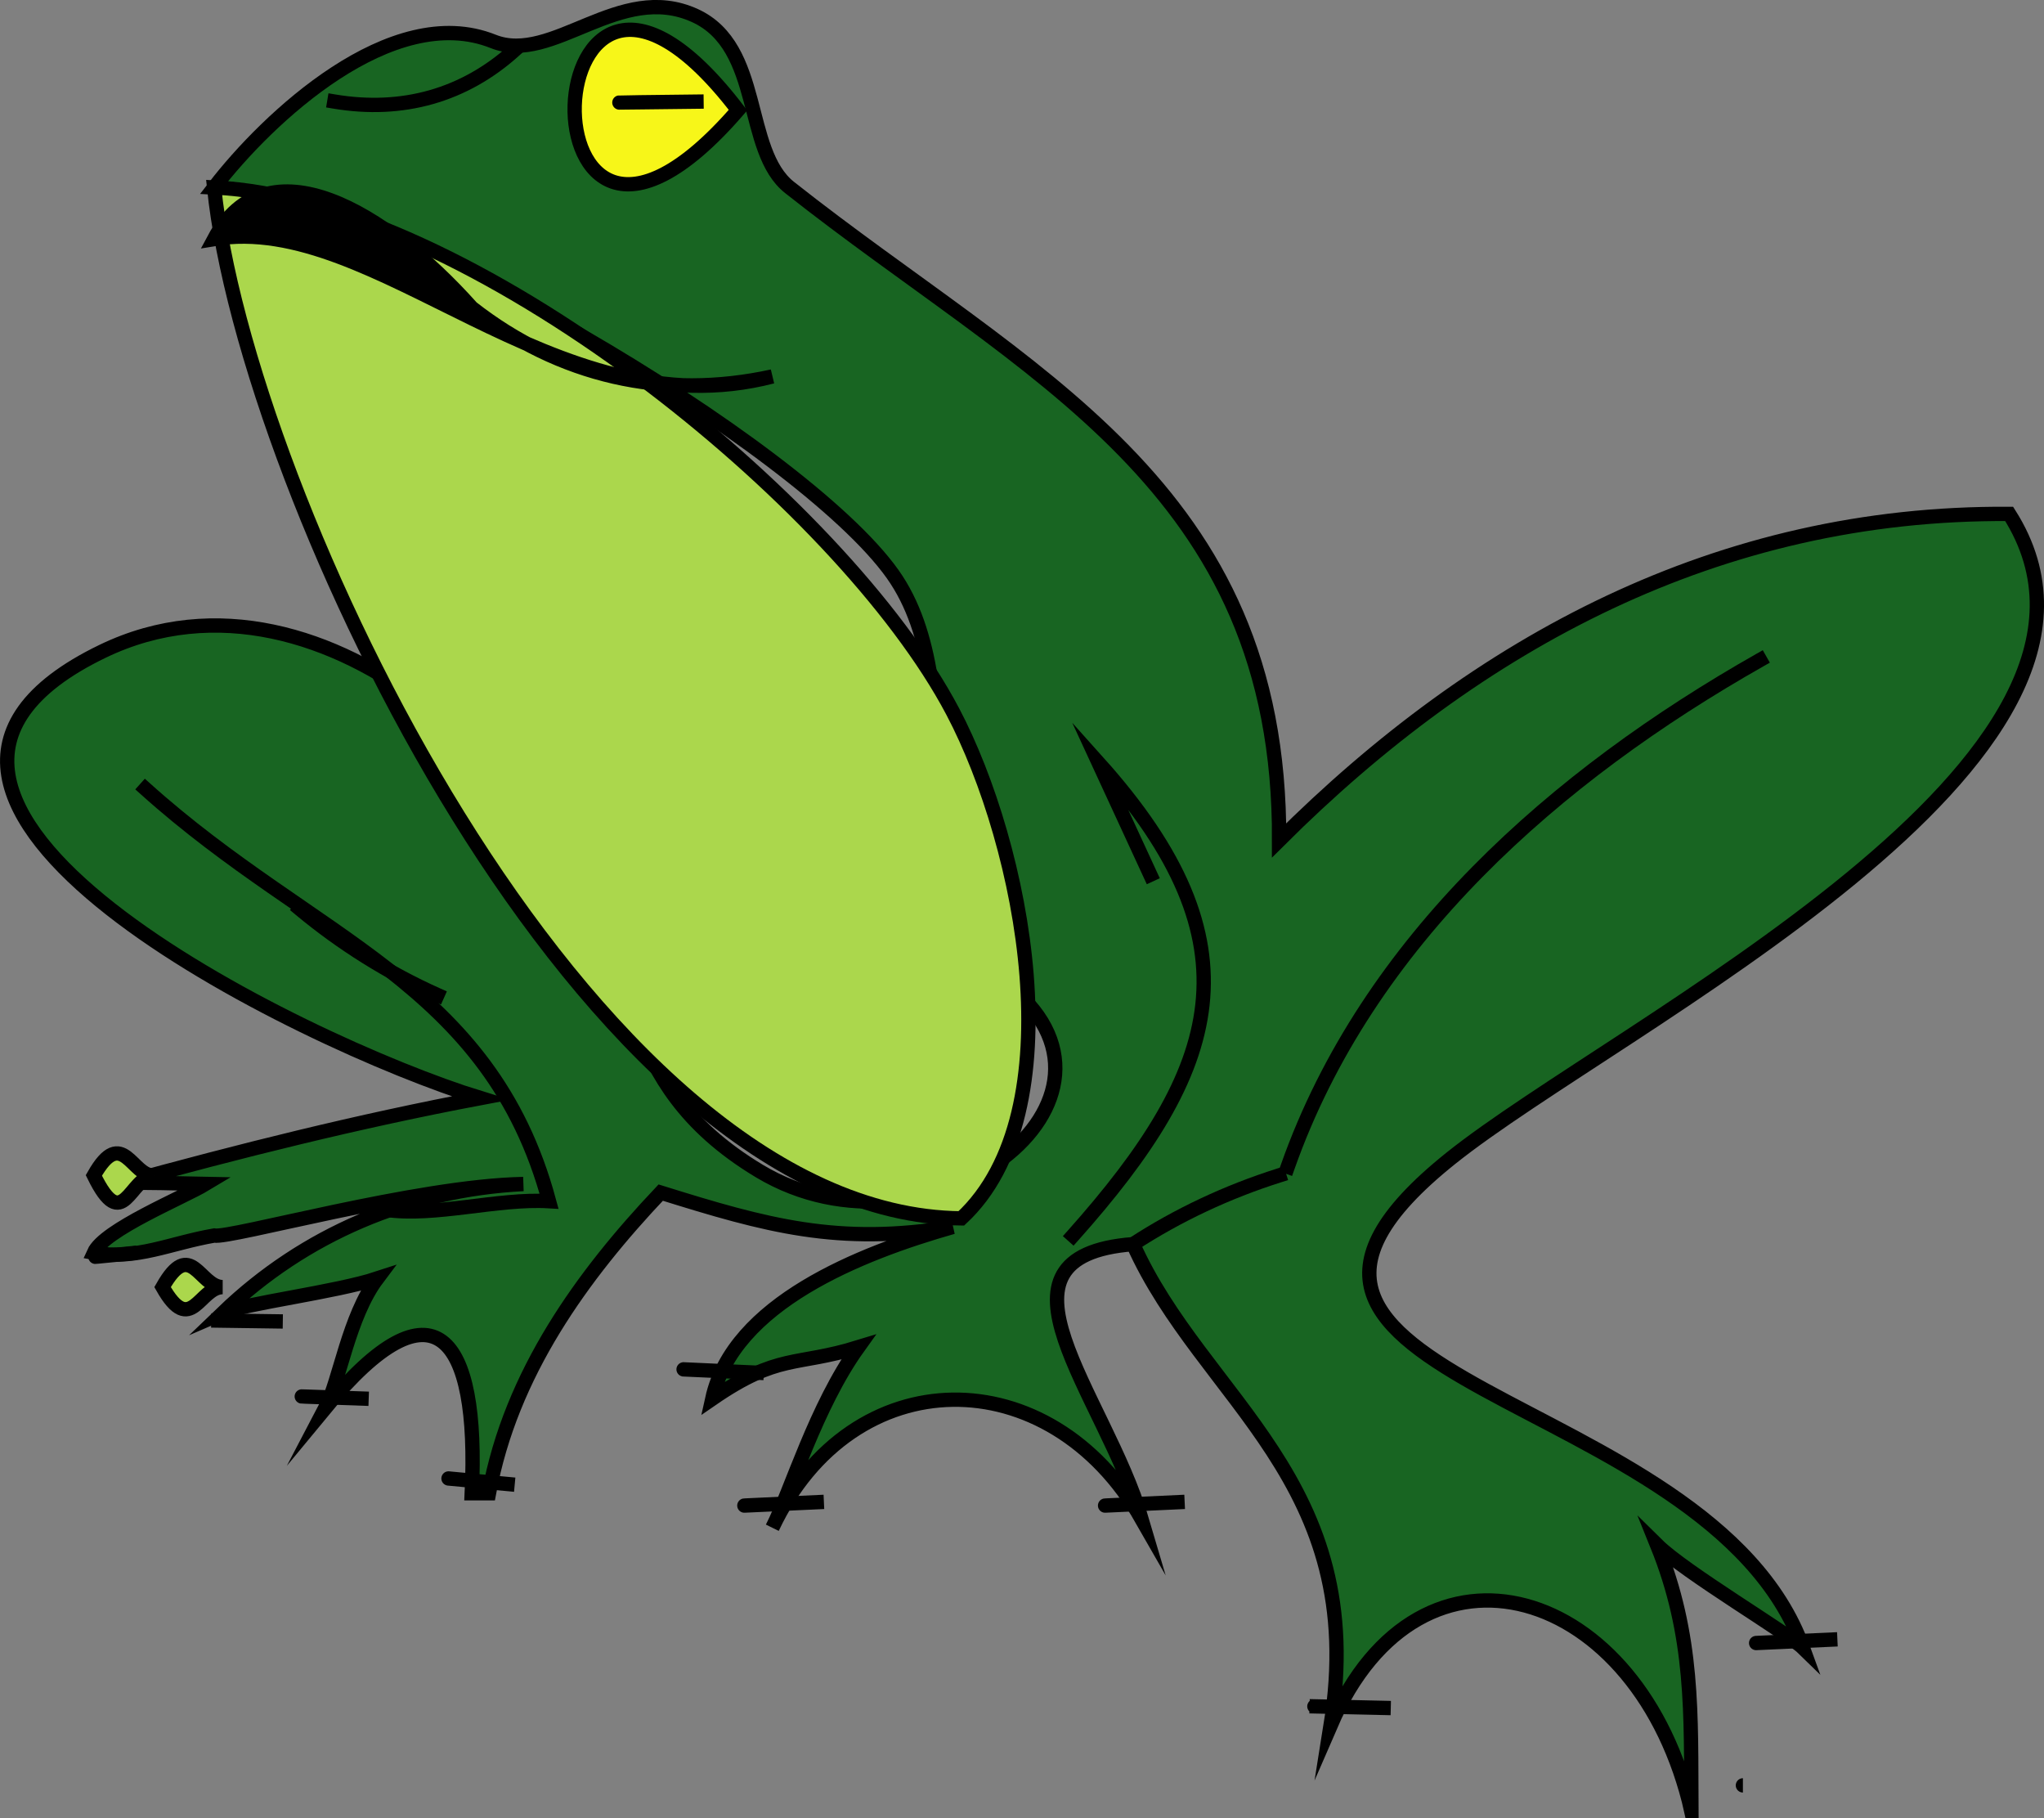 <svg xmlns="http://www.w3.org/2000/svg" xmlns:xlink="http://www.w3.org/1999/xlink" version="1.1" id="Layer_1" x="0px" y="0px" enable-background="new 0 0 822.05 841.89" xml:space="preserve" viewBox="321.95 341.9 178.49 158.74">
<rect x="321.95" y="341.9" width="178.49" height="158.74" fill="#808080" stroke="none"/>
<path fill-rule="evenodd" clip-rule="evenodd" fill="#186522" stroke="#000000" stroke-width="1.25" stroke-linecap="square" stroke-miterlimit="10" d="  M497.398,386.765c-25.364-0.174-46.422,11.221-63.75,28.5c0.135-31.125-21.983-40.575-42.752-57c-4.07-3.219-2.275-12.256-8.25-15  c-6.603-3.033-12.435,4.326-17.625,2.25c-8.864-3.546-19.725,6.69-24.375,12.75c14.323,0.688,51.217,22.438,59.25,33.75  c7.333,10.325,0.404,28.615,9.75,35.625c13.512,10.134-6.649,25.336-21.375,16.5c-13.489-8.094-9.13-18.391-16.875-19.875  c1.398-11.918-20.713-35.059-40.5-25.5c-26.482,12.793,17.354,34.171,33,39c-10.637,2.008-21.111,4.632-31.5,7.5  c0.078-0.229,7.071-0.007,7.5,0c-1.958,1.178-8.86,3.997-9.75,6c3.658,0.668,6.671-0.837,10.5-1.5c1.366,0.291,17.676-4.33,27-4.5  c-9.96,0.515-19.117,4.394-26.25,11.25c1.868-0.81,9.916-1.82,13.5-3c-2.5,3.324-3.305,8.985-4.5,11.25  c9.421-11.427,13.425-6.422,12.75,7.5c0.5,0,1,0,1.5,0c1.913-10.452,8.195-19.057,15-26.25c9.211,2.872,15.494,4.646,25.5,3  c-8.089,2.304-19.166,6.67-21,15c5.803-3.992,7.271-2.812,12.75-4.5c-3.711,5.175-5.886,12.59-7.5,15.75  c6.978-14.773,24.239-14.762,32.252-0.75c-3.188-10.872-14.479-22.94-0.75-24c6.085,13.602,20.679,20.631,17.25,42  c7.878-18.209,27.028-12.148,31.5,7.5c-0.043-8.603,0.228-15.277-3-23.25c2.423,2.394,11.463,7.743,12.75,9  c-8.262-22.898-55.557-22.904-30.75-42.75C463.146,431.417,511.046,408.215,497.398,386.765z M366.146,408.515  C365.173,410.371,365.396,409.944,366.146,408.515L366.146,408.515z M372.896,422.015  C372.896,420.015,372.896,420.015,372.896,422.015L372.896,422.015z"/>
<path fill-rule="evenodd" clip-rule="evenodd" fill="#ABD74C" d="M348.146,421.265c4.034,2.689,7.596,5.532,12,7.5  C356.146,426.265,352.146,423.765,348.146,421.265z"/>
<path fill="none" stroke="#000000" stroke-width="1.25" stroke-linecap="square" stroke-miterlimit="10" d="M348.146,421.265  c3.635,3.026,7.744,5.599,12,7.5"/>
<path fill-rule="evenodd" clip-rule="evenodd" fill="#ABD74C" stroke="#000000" stroke-width="1.25" stroke-linecap="square" stroke-miterlimit="10" d="  M341.396,454.265c-2.036,0-2.787,4.354-5.25,0C338.609,449.912,339.361,454.265,341.396,454.265z"/>
<path fill-rule="evenodd" clip-rule="evenodd" fill="#ABD74C" stroke="#000000" stroke-width="1.25" stroke-linecap="square" stroke-miterlimit="10" d="  M353.396,399.515L353.396,399.515z"/>
<path fill="none" stroke="#000000" stroke-width="1.25" stroke-linecap="square" stroke-miterlimit="10" d="M433.648,444.515  c-4.533,1.436-8.834,3.453-12.75,6"/>
<path fill="none" stroke="#000000" stroke-width="1.25" stroke-linecap="square" stroke-miterlimit="10" d="M434.398,443.765  c6.968-19.757,23.476-34.177,41.25-44.25"/>
<path fill="none" stroke="#000000" stroke-width="1.25" stroke-linecap="square" stroke-miterlimit="10" d="M422.398,418.265  c-1.501-3.25-3.001-6.5-4.502-9.75c14.182,15.814,10.718,26.712-2.25,41.25"/>
<path fill="none" stroke="#000000" stroke-width="1.25" stroke-linecap="square" stroke-miterlimit="10" d="M334.646,410.765  c14.812,13.314,30.062,16.813,35.25,36c-4.484-0.268-10.007,1.381-14.25,0.75"/>
<path fill-rule="evenodd" clip-rule="evenodd" fill="#ABD74C" stroke="#000000" stroke-width="1.25" stroke-linecap="square" stroke-miterlimit="10" d="  M443.398,491.015C433.841,490.803,434.028,490.808,443.398,491.015L443.398,491.015z"/>
<path fill-rule="evenodd" clip-rule="evenodd" fill="#ABD74C" stroke="#000000" stroke-width="1.25" stroke-linecap="square" stroke-miterlimit="10" d="  M474.148,497.765C464.709,497.765,464.709,497.765,474.148,497.765L474.148,497.765z"/>
<path fill-rule="evenodd" clip-rule="evenodd" fill="#ABD74C" stroke="#000000" stroke-width="1.25" stroke-linecap="square" stroke-miterlimit="10" d="  M482.398,485.015C473.129,485.436,472.746,485.454,482.398,485.015L482.398,485.015z"/>
<path fill-rule="evenodd" clip-rule="evenodd" fill="#ABD74C" stroke="#000000" stroke-width="1.25" stroke-linecap="square" stroke-miterlimit="10" d="  M425.398,473.015C416.27,473.439,415.999,473.452,425.398,473.015L425.398,473.015z"/>
<path fill-rule="evenodd" clip-rule="evenodd" fill="#ABD74C" stroke="#000000" stroke-width="1.25" stroke-linecap="square" stroke-miterlimit="10" d="  M393.896,473.015C384.77,473.439,384.5,473.452,393.896,473.015L393.896,473.015z"/>
<path fill-rule="evenodd" clip-rule="evenodd" fill="#ABD74C" stroke="#000000" stroke-width="1.25" stroke-linecap="square" stroke-miterlimit="10" d="  M388.646,461.765C378.994,461.327,379.376,461.344,388.646,461.765L388.646,461.765z"/>
<path fill-rule="evenodd" clip-rule="evenodd" fill="#ABD74C" stroke="#000000" stroke-width="1.25" stroke-linecap="square" stroke-miterlimit="10" d="  M366.896,471.515C358.955,470.77,359.212,470.794,366.896,471.515L366.896,471.515z"/>
<path fill-rule="evenodd" clip-rule="evenodd" fill="#ABD74C" stroke="#000000" stroke-width="1.25" stroke-linecap="square" stroke-miterlimit="10" d="  M354.146,464.015C346.427,463.748,346.282,463.743,354.146,464.015L354.146,464.015z"/>
<path fill-rule="evenodd" clip-rule="evenodd" fill="#ABD74C" stroke="#000000" stroke-width="1.25" stroke-linecap="square" stroke-miterlimit="10" d="  M346.646,457.265C338.266,457.148,338.347,457.149,346.646,457.265L346.646,457.265z"/>
<path fill-rule="evenodd" clip-rule="evenodd" fill="#ABD74C" stroke="#000000" stroke-width="1.25" stroke-linecap="square" stroke-miterlimit="10" d="  M335.396,444.515c-2.146,0.166-2.691,5.254-5.25,0C332.63,440.125,333.492,444.663,335.396,444.515z"/>
<path fill-rule="evenodd" clip-rule="evenodd" fill="#ABD74C" stroke="#000000" stroke-width="1.25" stroke-linecap="square" stroke-miterlimit="10" d="  M333.896,451.265C329.135,451.733,329.017,451.745,333.896,451.265L333.896,451.265z"/>
<path fill-rule="evenodd" clip-rule="evenodd" fill="#F7F619" stroke="#000000" stroke-width="1.25" stroke-linecap="square" stroke-miterlimit="10" d="  M386.396,351.515C366.652,374.329,368.11,327.612,386.396,351.515L386.396,351.515z"/>
<path fill-rule="evenodd" clip-rule="evenodd" stroke="#000000" stroke-width="1.25" stroke-linecap="square" stroke-miterlimit="10" d="  M383.396,350.765C373.619,350.88,373.55,350.881,383.396,350.765L383.396,350.765z"/>
<path fill="none" stroke="#000000" stroke-width="1.25" stroke-linecap="square" stroke-miterlimit="10" d="M366.896,346.265  c-4.395,3.98-9.8,5.494-15.75,4.5"/>
<path fill-rule="evenodd" clip-rule="evenodd" fill="#ABD74C" stroke="#000000" stroke-width="1.25" stroke-linecap="square" stroke-miterlimit="10" d="  M405.896,448.265c10.027-9.306,5.423-32.543-0.75-44.25c-9.704-18.403-42.333-44.685-64.5-45.75  C343.376,384.9,373.042,447.968,405.896,448.265z"/>
<path fill-rule="evenodd" clip-rule="evenodd" stroke="#000000" stroke-width="1.25" stroke-linecap="square" stroke-miterlimit="10" d="  M363.146,368.765c7.662,5.995,16.762,8.079,26.25,6c-19.045,4.94-34.537-14.413-48.75-12  C345.217,354.195,355.555,360.259,363.146,368.765z"/>
</svg>